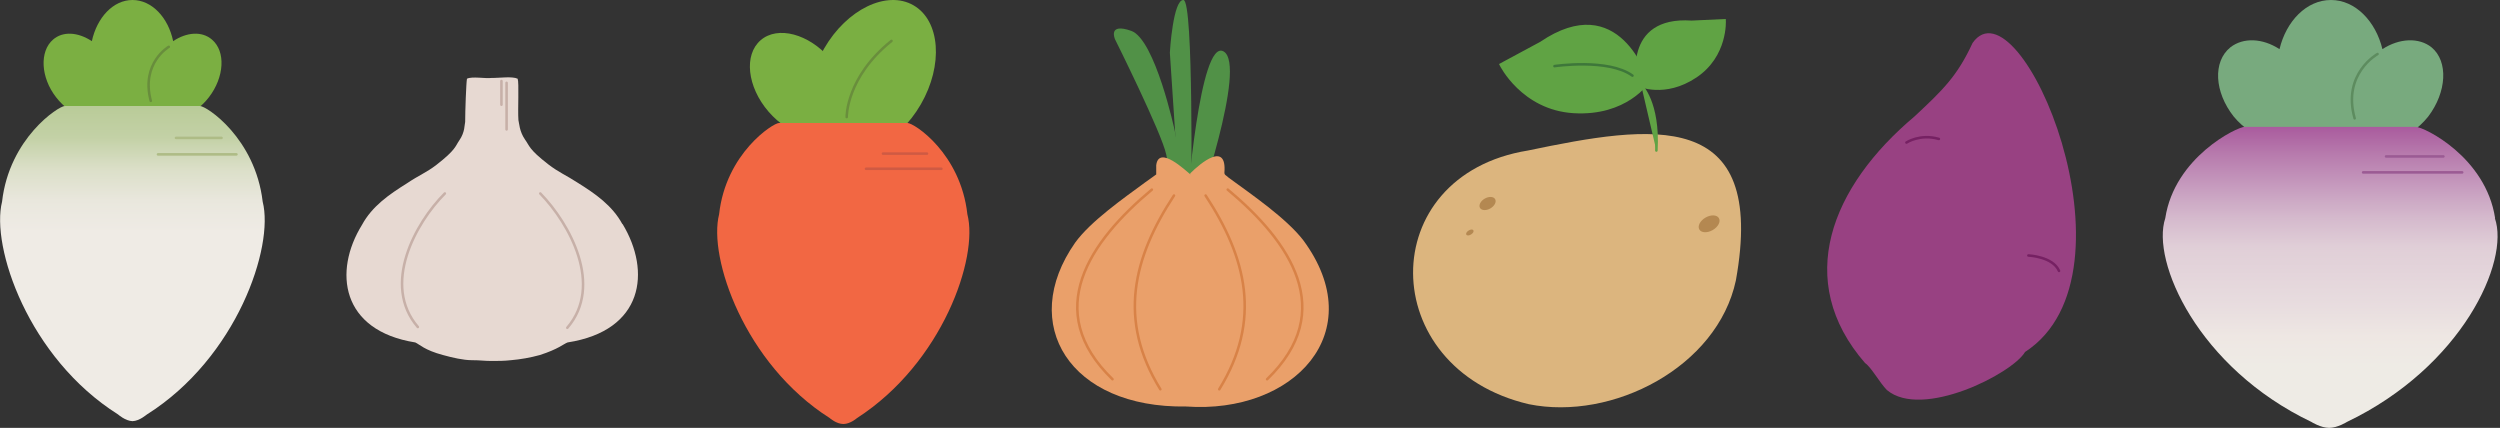 <?xml version="1.0" encoding="UTF-8"?>
<svg xmlns="http://www.w3.org/2000/svg" version="1.1" xmlns:xlink="http://www.w3.org/1999/xlink" viewBox="0 0 971.7 166.3">
  <rect x="0" y="0" width="971.7" height="166.3" fill="#333333" stroke="none"/>
  <defs>
    <style>
      .cls-1 {
        stroke: #5d8c5f;
      }

      .cls-1, .cls-2, .cls-3, .cls-4, .cls-5, .cls-6, .cls-7, .cls-8, .cls-9, .cls-10, .cls-11, .cls-12 {
        stroke-miterlimit: 10;
      }

      .cls-1, .cls-2, .cls-4, .cls-5, .cls-6, .cls-7, .cls-8, .cls-9, .cls-10, .cls-11, .cls-12 {
        stroke-linecap: round;
      }

      .cls-1, .cls-2, .cls-4, .cls-5, .cls-6, .cls-7, .cls-9, .cls-10, .cls-11, .cls-12 {
        fill: none;
      }

      .cls-2 {
        stroke: #aebc86;
      }

      .cls-13 {
        fill: #7baf42;
      }

      .cls-14 {
        fill: url(#linear-gradient-2);
      }

      .cls-3, .cls-8 {
        fill: #60a344;
        stroke: #60a344;
      }

      .cls-4 {
        stroke: #d88247;
      }

      .cls-5 {
        stroke: #762163;
      }

      .cls-15 {
        fill: #78aa7e;
      }

      .cls-6 {
        stroke: #698e3c;
      }

      .cls-7 {
        stroke: #cf5a43;
      }

      .cls-16 {
        fill: #519147;
      }

      .cls-9 {
        stroke: #9b5b94;
      }

      .cls-10 {
        stroke: #3e773a;
      }

      .cls-11 {
        stroke: #688d3c;
      }

      .cls-17 {
        fill: #e7d9d2;
      }

      .cls-18 {
        fill: #b48851;
      }

      .cls-19 {
        fill: #984182;
      }

      .cls-12 {
        stroke: #c7b0a8;
      }

      .cls-20 {
        fill: #eaa06a;
      }

      .cls-21 {
        fill: #dcb57e;
      }

      .cls-22 {
        fill: #f26743;
      }

      .cls-23 {
        fill: url(#linear-gradient);
      }

      .cls-24 {
        fill: #7aaf42;
      }
    </style>
    <linearGradient id="linear-gradient" x1="905.7" y1="-2570.2" x2="905.7" y2="-2453.2" gradientTransform="translate(0 -2404.2) scale(1 -1)" gradientUnits="userSpaceOnUse">
      <stop offset=".2" stop-color="#eeebe5"/>
      <stop offset=".3" stop-color="#eee7e3"/>
      <stop offset=".4" stop-color="#e8dddf"/>
      <stop offset=".6" stop-color="#e0ced7"/>
      <stop offset=".7" stop-color="#d4b8cc"/>
      <stop offset=".8" stop-color="#c69bbe"/>
      <stop offset=".9" stop-color="#b87dae"/>
      <stop offset="1" stop-color="#a95a9d"/>
      <stop offset="1" stop-color="#a8599d"/>
    </linearGradient>
    <linearGradient id="linear-gradient-2" x1="51.5" y1="761.7" x2="51.5" y2="639.2" gradientTransform="translate(0 -598)" gradientUnits="userSpaceOnUse">
      <stop offset=".6" stop-color="#efebe5"/>
      <stop offset=".7" stop-color="#e9e7dd"/>
      <stop offset=".8" stop-color="#dbdfc8"/>
      <stop offset=".9" stop-color="#c3d1a6"/>
      <stop offset="1" stop-color="#b9cb98"/>
    </linearGradient>
  </defs>
  <!-- Generator: Adobe Illustrator 28.7.0, SVG Export Plug-In . SVG Version: 1.2.0 Build 136)  -->
  <g>
    <g id="Layer_1">
      <g>
        <g>
          <ellipse class="cls-24" cx="339.2" cy="29.7" rx="31.9" ry="21.7" transform="translate(143.8 308.6) rotate(-60)"/>
          <ellipse class="cls-24" cx="310.6" cy="33.1" rx="15.8" ry="23" transform="translate(53.6 210.5) rotate(-40.7)"/>
        </g>
        <g>
          <path class="cls-22" d="M376,83.3c-2.6-23.7-20.7-35.5-23.3-35.5h-49.9c-2.3,0-20.7,11.8-23.3,35.5-4.3,16.8,9.9,58.2,43,79.2,0,0,2.6,2.3,5.3,2.3s5.3-2.3,5.3-2.3c33.2-21.4,47.3-62.4,42.9-79.2h0Z"/>
          <g>
            <line class="cls-7" x1="343.2" y1="59.7" x2="360.3" y2="59.7"/>
            <line class="cls-7" x1="336.6" y1="65.6" x2="365.9" y2="65.6"/>
          </g>
        </g>
        <path class="cls-6" d="M329.1,45.5s-.3-15.4,17.4-29.6"/>
      </g>
      <g>
        <path class="cls-17" d="M241.9,87.1c-3.9-7.2-10.5-11.8-17.4-16.1-4.6-3-7.2-3.9-11.5-7.2-7.6-5.9-7.2-7.2-8.9-9.5-2.3-3.3-2.3-6.6-2.6-7.6-.3-4.3.3-14.5-.3-16.1-2-1-7.2-.3-9.5-.3h-.7c-2.3.3-7.6-.7-9.5.3-.3,1.6-.7,12.5-.7,16.8-.3,1,0,3.9-2.3,7.2-1.6,2.3-1.3,3.6-8.9,9.5-3.9,3-6.6,3.9-11.5,7.2-6.9,4.3-13.5,8.9-17.4,16.1-11.2,18.1-8.2,41.1,20.7,45.7,1.6.7,3.6,3,10.8,4.9,3.6,1,7.9,2,11.2,2s4.9.3,7.6.3,4.9,0,7.6-.3c3.6-.3,7.6-1,11.2-2,7.2-2.3,9.2-4.3,10.8-4.9,29.6-4.6,32.5-27.6,21.4-46h-.1Z"/>
        <path class="cls-12" d="M172.9,75.2c-11.5,11.5-24.6,35.5-10.5,51.9"/>
        <path class="cls-12" d="M210,75.2c11.5,11.8,24.6,35.8,10.5,52.2"/>
        <line class="cls-12" x1="194.9" y1="31.5" x2="194.9" y2="40.7"/>
        <line class="cls-12" x1="196.9" y1="32.2" x2="196.9" y2="50.3"/>
      </g>
      <g>
        <g>
          <path class="cls-21" d="M593.9,58.5c-59.9,9.7-59.3,84.6.3,98.6,32.5,6.6,73.3-14.4,80.5-48.1,12.2-67.7-32.8-60.5-80.8-50.5h0Z"/>
          <ellipse class="cls-18" cx="578.2" cy="79.1" rx="3.4" ry="2.2" transform="translate(37.9 299.7) rotate(-30)"/>
          <ellipse class="cls-18" cx="571.3" cy="90.4" rx="1.6" ry=".9" transform="translate(39.7 318.3) rotate(-32.2)"/>
          <ellipse class="cls-18" cx="664.3" cy="87" rx="4.4" ry="2.8" transform="translate(45.5 343.8) rotate(-30)"/>
        </g>
        <path class="cls-3" d="M640.4,32c-.6-1.6-11.2-35.9-41.5-15.3l-15.6,8.4s8.4,17.2,28.4,18.4c20.3,1.2,28.7-11.5,28.7-11.5h0Z"/>
        <path class="cls-3" d="M636.9,33.2c-.3-.9-5.9-26.5,20.6-24.7l12.8-.6s.9,13.7-11.2,21.8c-12.1,8.1-22.2,3.4-22.2,3.4h0Z"/>
        <path class="cls-8" d="M637.9,33.2s6.9,6.6,5.9,25.3"/>
        <path class="cls-10" d="M604.2,25.7s20.9-3.1,30.3,3.7"/>
      </g>
      <g>
        <path class="cls-19" d="M724.9,141.1c-27.8-32-13.3-68.5,19.3-95.9,10.9-10.2,16.5-15.5,22.5-28.5,18.3-26,67.4,89.6,20.4,120.1-4.9,8.4-40,26.3-53.7,14.8-2.8-2.8-6-8.8-8.5-10.5h0Z"/>
        <path class="cls-5" d="M788.4,99.3s9.5.4,11.9,6"/>
        <path class="cls-5" d="M741,55.4s5.3-3.5,12.6-1.4"/>
      </g>
      <g>
        <path class="cls-15" d="M945.1,18.4c-4.9-3.9-12.5-3.6-19.1.7-2.6-10.8-10.5-19.1-20-19.1s-17.4,8.2-20,19.1c-6.6-4.3-14.1-4.6-19.1-.7-6.9,5.6-6.2,17.4,1.3,26.9,7.6,9.2,19.4,12.2,26,6.9,1-.7,1.6-1.6,2.3-2.3,3,2,5.9,3,9.5,3s6.6-1,9.5-3c.7,1,1.3,1.6,2.3,2.3,6.9,5.6,18.4,2.6,26-6.9,7.2-9.5,7.9-21.4,1.3-26.9Z"/>
        <path class="cls-23" d="M969.8,84.8c-3.6-23.7-27.6-35.5-30.9-35.5h-66.4c-3,0-27.3,11.8-30.9,35.5-5.6,16.8,12.8,58.2,56.8,79.2,0,0,3.6,2.3,6.9,2.3s6.9-2.3,6.9-2.3c44.7-21.4,63.4-62.4,57.5-79.2h.1Z"/>
        <line class="cls-9" x1="927.4" y1="60.8" x2="949.7" y2="60.8"/>
        <line class="cls-9" x1="918.5" y1="67" x2="957" y2="67"/>
        <path class="cls-1" d="M924.1,21s-13.8,7.6-8.9,25"/>
      </g>
      <g>
        <path class="cls-13" d="M82.4,15.4c-3.9-3.4-9.9-2.9-15.1.6C65.4,6.8,59,0,51.5,0s-13.8,6.8-15.8,16c-5.3-3.5-11.2-4-15.1-.6-5.3,4.6-4.8,14.7,1.2,22.4,6,7.8,15.2,10.3,20.6,5.7.7-.6,1.2-1.2,1.7-2,2.2,1.5,4.7,2.4,7.4,2.4s5.2-.9,7.4-2.4c.5.7,1.1,1.4,1.7,2,5.3,4.6,14.6,2.1,20.6-5.7s6.6-17.8,1.2-22.4Z"/>
        <path class="cls-14" d="M102.1,78.4c-2.9-24.7-21.8-37.2-24.4-37.2H25.2c-2.4,0-21.6,12.5-24.4,37.2-4.4,17.5,10.2,60.7,45.1,82.7,0,0,2.8,2.5,5.6,2.6,2.8-.1,5.5-2.6,5.6-2.6,34.9-22,49.5-65.1,45-82.7h0Z"/>
        <line class="cls-2" x1="68.4" y1="53.6" x2="86.1" y2="53.6"/>
        <line class="cls-2" x1="61.4" y1="60" x2="91.9" y2="60"/>
        <path class="cls-11" d="M65.6,18.2s-10.9,6.3-7,21"/>
      </g>
      <g id="Layer_1-2">
        <g>
          <g>
            <path class="cls-16" d="M456.3,82s-1.3-13.6-3-21.9-19.9-44.8-19.9-44.8c0,0-3-6.6,6.3-3.3s16.9,38.8,16.9,38.8c0,0,5.3,27.5,4,30.9s-4,0-4,0l-.3.3Z"/>
            <path class="cls-16" d="M459,84.9s-4.3-63.7-4.3-64.4,1.3-20.8,5.3-20.5,3,79,3,79v6h-4Z"/>
            <path class="cls-16" d="M461.3,81c0-1,5-66.4,14.3-61s-10.9,63.4-10.9,63.4"/>
          </g>
          <g>
            <path class="cls-20" d="M462.6,67.4c4-4,14.3-12.6,13.3-.3,0,1,.7,1,1.7,2,9,6.6,22.2,15.6,28.9,24.2,26.5,35.8-3.6,67.7-45.5,64.7-45.1.7-65.4-31.9-43.1-63.7,6-8.3,18.9-17.3,26.9-23.2,2.7-2,4.3-3,4.6-3.3v-3.6c1-8,11.6,2.3,13.3,3.6"/>
            <path class="cls-4" d="M456.3,76c-15.9,24.2-21.9,48.4-5.3,75.3"/>
            <path class="cls-4" d="M447.7,73.7c-24.2,20.2-42.8,47.1-15.3,73.7"/>
            <path class="cls-4" d="M468.6,76c15.9,24.2,21.9,48.4,5.3,75.3"/>
            <path class="cls-4" d="M477.2,73.7c24.2,20.2,42.8,47.1,15.3,73.7"/>
          </g>
        </g>
      </g>
    </g>
  </g>
</svg>
